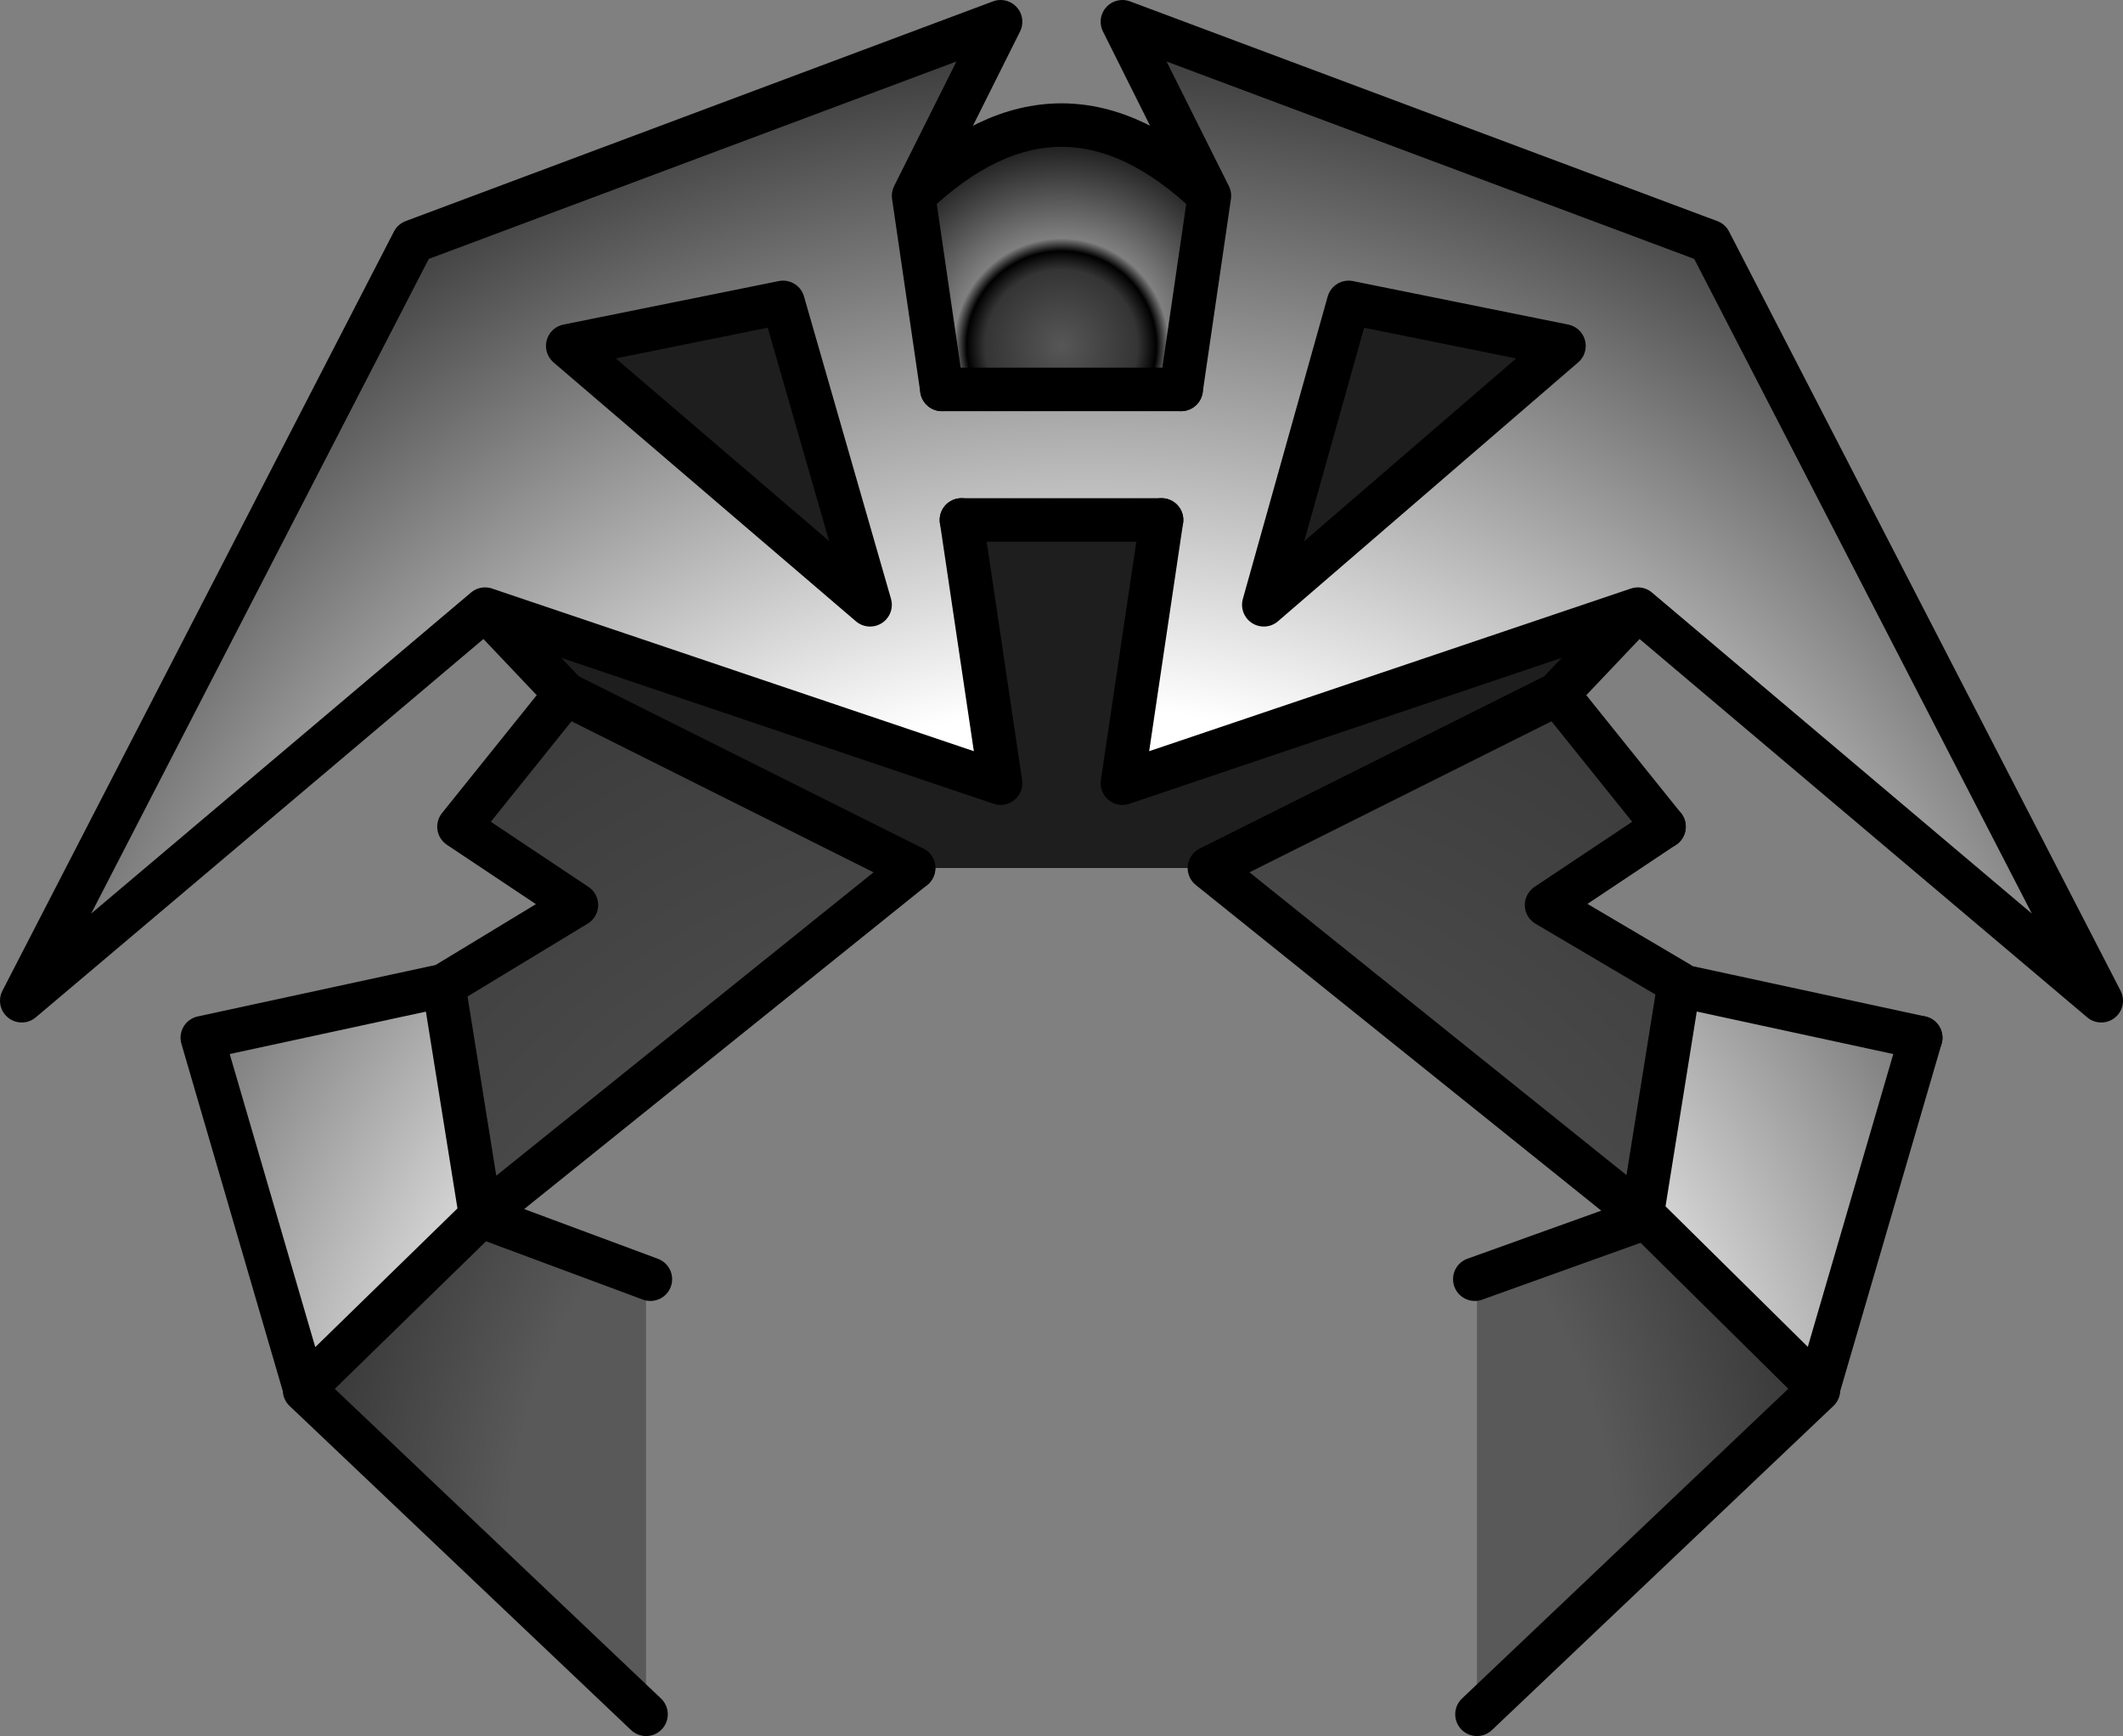 <?xml version="1.0" encoding="UTF-8" standalone="no"?>
<svg xmlns:xlink="http://www.w3.org/1999/xlink" height="39.9px" width="48.8px" xmlns="http://www.w3.org/2000/svg">
  <rect width="100%" height="100%" fill="#808080" stroke="none"/>
  <g transform="matrix(1.0, 0.0, 0.0, 1.0, 24.4, 19.95)">
    <path d="M3.4 -15.45 L1.4 -19.45 14.9 -14.4 23.9 3.05 13.25 -5.95 1.4 -1.95 2.3 -8.0 -2.3 -8.0 -1.4 -1.95 -13.25 -5.95 -23.9 3.05 -14.9 -14.4 -1.4 -19.45 -3.4 -15.45 -2.75 -11.0 2.75 -11.0 3.4 -15.45 M4.65 -6.05 L11.55 -12.0 6.6 -13.0 4.65 -6.05 M-11.35 -12.0 L-4.4 -6.05 -6.4 -13.0 -11.35 -12.0" fill="url(#gradient0)" fill-rule="evenodd" stroke="none"/>
    <path d="M13.25 -5.95 L11.4 -4.0 3.4 0.0 -3.4 0.0 -11.4 -4.0 -13.25 -5.95 -1.4 -1.95 -2.3 -8.0 2.3 -8.0 1.4 -1.95 13.25 -5.95 M4.65 -6.05 L6.6 -13.0 11.55 -12.0 4.65 -6.05 M-11.35 -12.0 L-6.4 -13.0 -4.4 -6.05 -11.35 -12.0" fill="#1e1e1e" fill-rule="evenodd" stroke="none"/>
    <path d="M13.35 8.0 L13.3 7.95 13.35 7.95 13.35 8.0" fill="url(#gradient1)" fill-rule="evenodd" stroke="none"/>
    <path d="M-13.35 8.0 L-9.45 9.45 -9.55 9.45 -9.55 19.45 -17.4 12.0 -17.4 11.95 -13.35 8.0" fill="url(#gradient2)" fill-rule="evenodd" stroke="none"/>
    <path d="M-17.4 11.95 L-19.75 3.9 -14.2 2.7 -13.35 8.0 -17.4 11.95" fill="url(#gradient3)" fill-rule="evenodd" stroke="none"/>
    <path d="M14.2 2.65 L14.2 2.7 19.75 3.9 17.4 11.95 13.35 7.95 14.2 2.65" fill="url(#gradient4)" fill-rule="evenodd" stroke="none"/>
    <path d="M17.4 11.95 L17.4 12.0 9.55 19.45 9.55 9.45 9.5 9.45 13.4 8.05 13.35 8.0 13.35 7.95 17.4 11.95" fill="url(#gradient5)" fill-rule="evenodd" stroke="none"/>
    <path d="M11.4 -4.0 L13.85 -0.95 11.15 0.85 14.2 2.65 13.35 7.95 13.3 7.95 3.4 0.0 11.4 -4.0" fill="url(#gradient6)" fill-rule="evenodd" stroke="none"/>
    <path d="M-3.4 0.0 L-13.35 8.0 -14.2 2.7 -11.15 0.85 -13.85 -0.95 -11.4 -4.0 -3.4 0.0" fill="url(#gradient7)" fill-rule="evenodd" stroke="none"/>
    <path d="M-3.4 -15.45 Q0.0 -18.7 3.4 -15.45 L2.75 -11.0 -2.75 -11.0 -3.4 -15.45" fill="url(#gradient8)" fill-rule="evenodd" stroke="none"/>
    <path d="M3.4 -15.45 L1.4 -19.45 14.9 -14.4 23.9 3.05 13.25 -5.95 11.4 -4.0 13.85 -0.95 M19.75 3.9 L17.4 11.95 17.4 12.0 9.55 19.45 M9.5 9.45 L13.4 8.05 13.35 8.0 13.3 7.95 3.4 0.0 11.4 -4.0 M-11.4 -4.0 L-13.25 -5.95 -23.9 3.05 -14.9 -14.4 -1.4 -19.45 -3.4 -15.45 Q0.0 -18.7 3.4 -15.45 L2.75 -11.0 M-2.75 -11.0 L-3.4 -15.45 M13.25 -5.95 L1.4 -1.95 2.3 -8.0 M-2.3 -8.0 L-1.4 -1.95 -13.25 -5.95 M4.65 -6.05 L11.55 -12.0 6.6 -13.0 4.65 -6.05 M-3.4 0.0 L-11.4 -4.0" fill="none" stroke="#000000" stroke-linecap="round" stroke-linejoin="round" stroke-width="1.0"/>
    <path d="M13.85 -0.95 L11.15 0.85 14.2 2.65 14.2 2.7 19.75 3.9 M-3.4 0.0 L-13.35 8.0 -9.45 9.45 M-9.55 19.45 L-17.4 12.0 -17.4 11.95 -19.75 3.9 -14.2 2.7 -11.15 0.85 -13.85 -0.95 -11.4 -4.0 M2.75 -11.0 L-2.75 -11.0 M2.3 -8.0 L-2.3 -8.0 M13.35 7.95 L13.35 8.0 M13.3 7.95 L13.35 7.95 14.2 2.65 M13.35 7.95 L17.4 11.95 M-11.35 -12.0 L-6.4 -13.0 -4.4 -6.05 -11.35 -12.0 M-17.4 11.95 L-13.35 8.0 -14.2 2.7" fill="none" stroke="#000000" stroke-linecap="round" stroke-linejoin="round" stroke-width="1.0"/>
  </g>
  <defs>
    <radialGradient cx="0" cy="0" gradientTransform="matrix(0.037, 0.0, 0.0, 0.037, 0.6, 11.05)" gradientUnits="userSpaceOnUse" id="gradient0" r="819.2" spreadMethod="pad">
      <stop offset="0.486" stop-color="#ffffff"/>
      <stop offset="1.0" stop-color="#373737"/>
    </radialGradient>
    <radialGradient cx="0" cy="0" gradientTransform="matrix(-0.031, 0.0, 0.0, 0.031, 0.4, 16.05)" gradientUnits="userSpaceOnUse" id="gradient1" r="819.2" spreadMethod="pad">
      <stop offset="0.486" stop-color="#b3b3b3"/>
      <stop offset="1.0" stop-color="#555555"/>
    </radialGradient>
    <radialGradient cx="0" cy="0" gradientTransform="matrix(0.031, 0.0, 0.0, 0.031, -0.4, 16.05)" gradientUnits="userSpaceOnUse" id="gradient2" r="819.2" spreadMethod="pad">
      <stop offset="0.486" stop-color="#595959"/>
      <stop offset="1.0" stop-color="#000000"/>
    </radialGradient>
    <radialGradient cx="0" cy="0" gradientTransform="matrix(0.031, 0.0, 0.0, 0.031, -0.4, 16.05)" gradientUnits="userSpaceOnUse" id="gradient3" r="819.2" spreadMethod="pad">
      <stop offset="0.486" stop-color="#ffffff"/>
      <stop offset="1.0" stop-color="#555555"/>
    </radialGradient>
    <radialGradient cx="0" cy="0" gradientTransform="matrix(-0.031, 0.0, 0.0, 0.031, 0.4, 16.05)" gradientUnits="userSpaceOnUse" id="gradient4" r="819.2" spreadMethod="pad">
      <stop offset="0.486" stop-color="#ffffff"/>
      <stop offset="1.0" stop-color="#555555"/>
    </radialGradient>
    <radialGradient cx="0" cy="0" gradientTransform="matrix(-0.031, 0.0, 0.0, 0.031, 0.4, 16.05)" gradientUnits="userSpaceOnUse" id="gradient5" r="819.2" spreadMethod="pad">
      <stop offset="0.486" stop-color="#595959"/>
      <stop offset="1.0" stop-color="#000000"/>
    </radialGradient>
    <radialGradient cx="0" cy="0" gradientTransform="matrix(-0.031, 0.0, 0.0, 0.031, 0.4, 16.05)" gradientUnits="userSpaceOnUse" id="gradient6" r="819.2" spreadMethod="pad">
      <stop offset="0.486" stop-color="#4d4d4d"/>
      <stop offset="1.0" stop-color="#373737"/>
    </radialGradient>
    <radialGradient cx="0" cy="0" gradientTransform="matrix(0.031, 0.0, 0.0, 0.031, -0.4, 16.05)" gradientUnits="userSpaceOnUse" id="gradient7" r="819.2" spreadMethod="pad">
      <stop offset="0.486" stop-color="#4d4d4d"/>
      <stop offset="1.0" stop-color="#373737"/>
    </radialGradient>
    <radialGradient cx="0" cy="0" gradientTransform="matrix(0.007, 0.0, 0.0, 0.007, 0.0, -12.0)" gradientUnits="userSpaceOnUse" id="gradient8" r="819.2" spreadMethod="pad">
      <stop offset="0.0" stop-color="#000000" stop-opacity="0.322"/>
      <stop offset="0.306" stop-color="#000000" stop-opacity="0.592"/>
      <stop offset="0.38" stop-color="#000000"/>
      <stop offset="0.431" stop-color="#000000" stop-opacity="0.0"/>
      <stop offset="0.788" stop-color="#000000" stop-opacity="0.722"/>
      <stop offset="1.0" stop-color="#000000"/>
    </radialGradient>
  </defs>
</svg>
